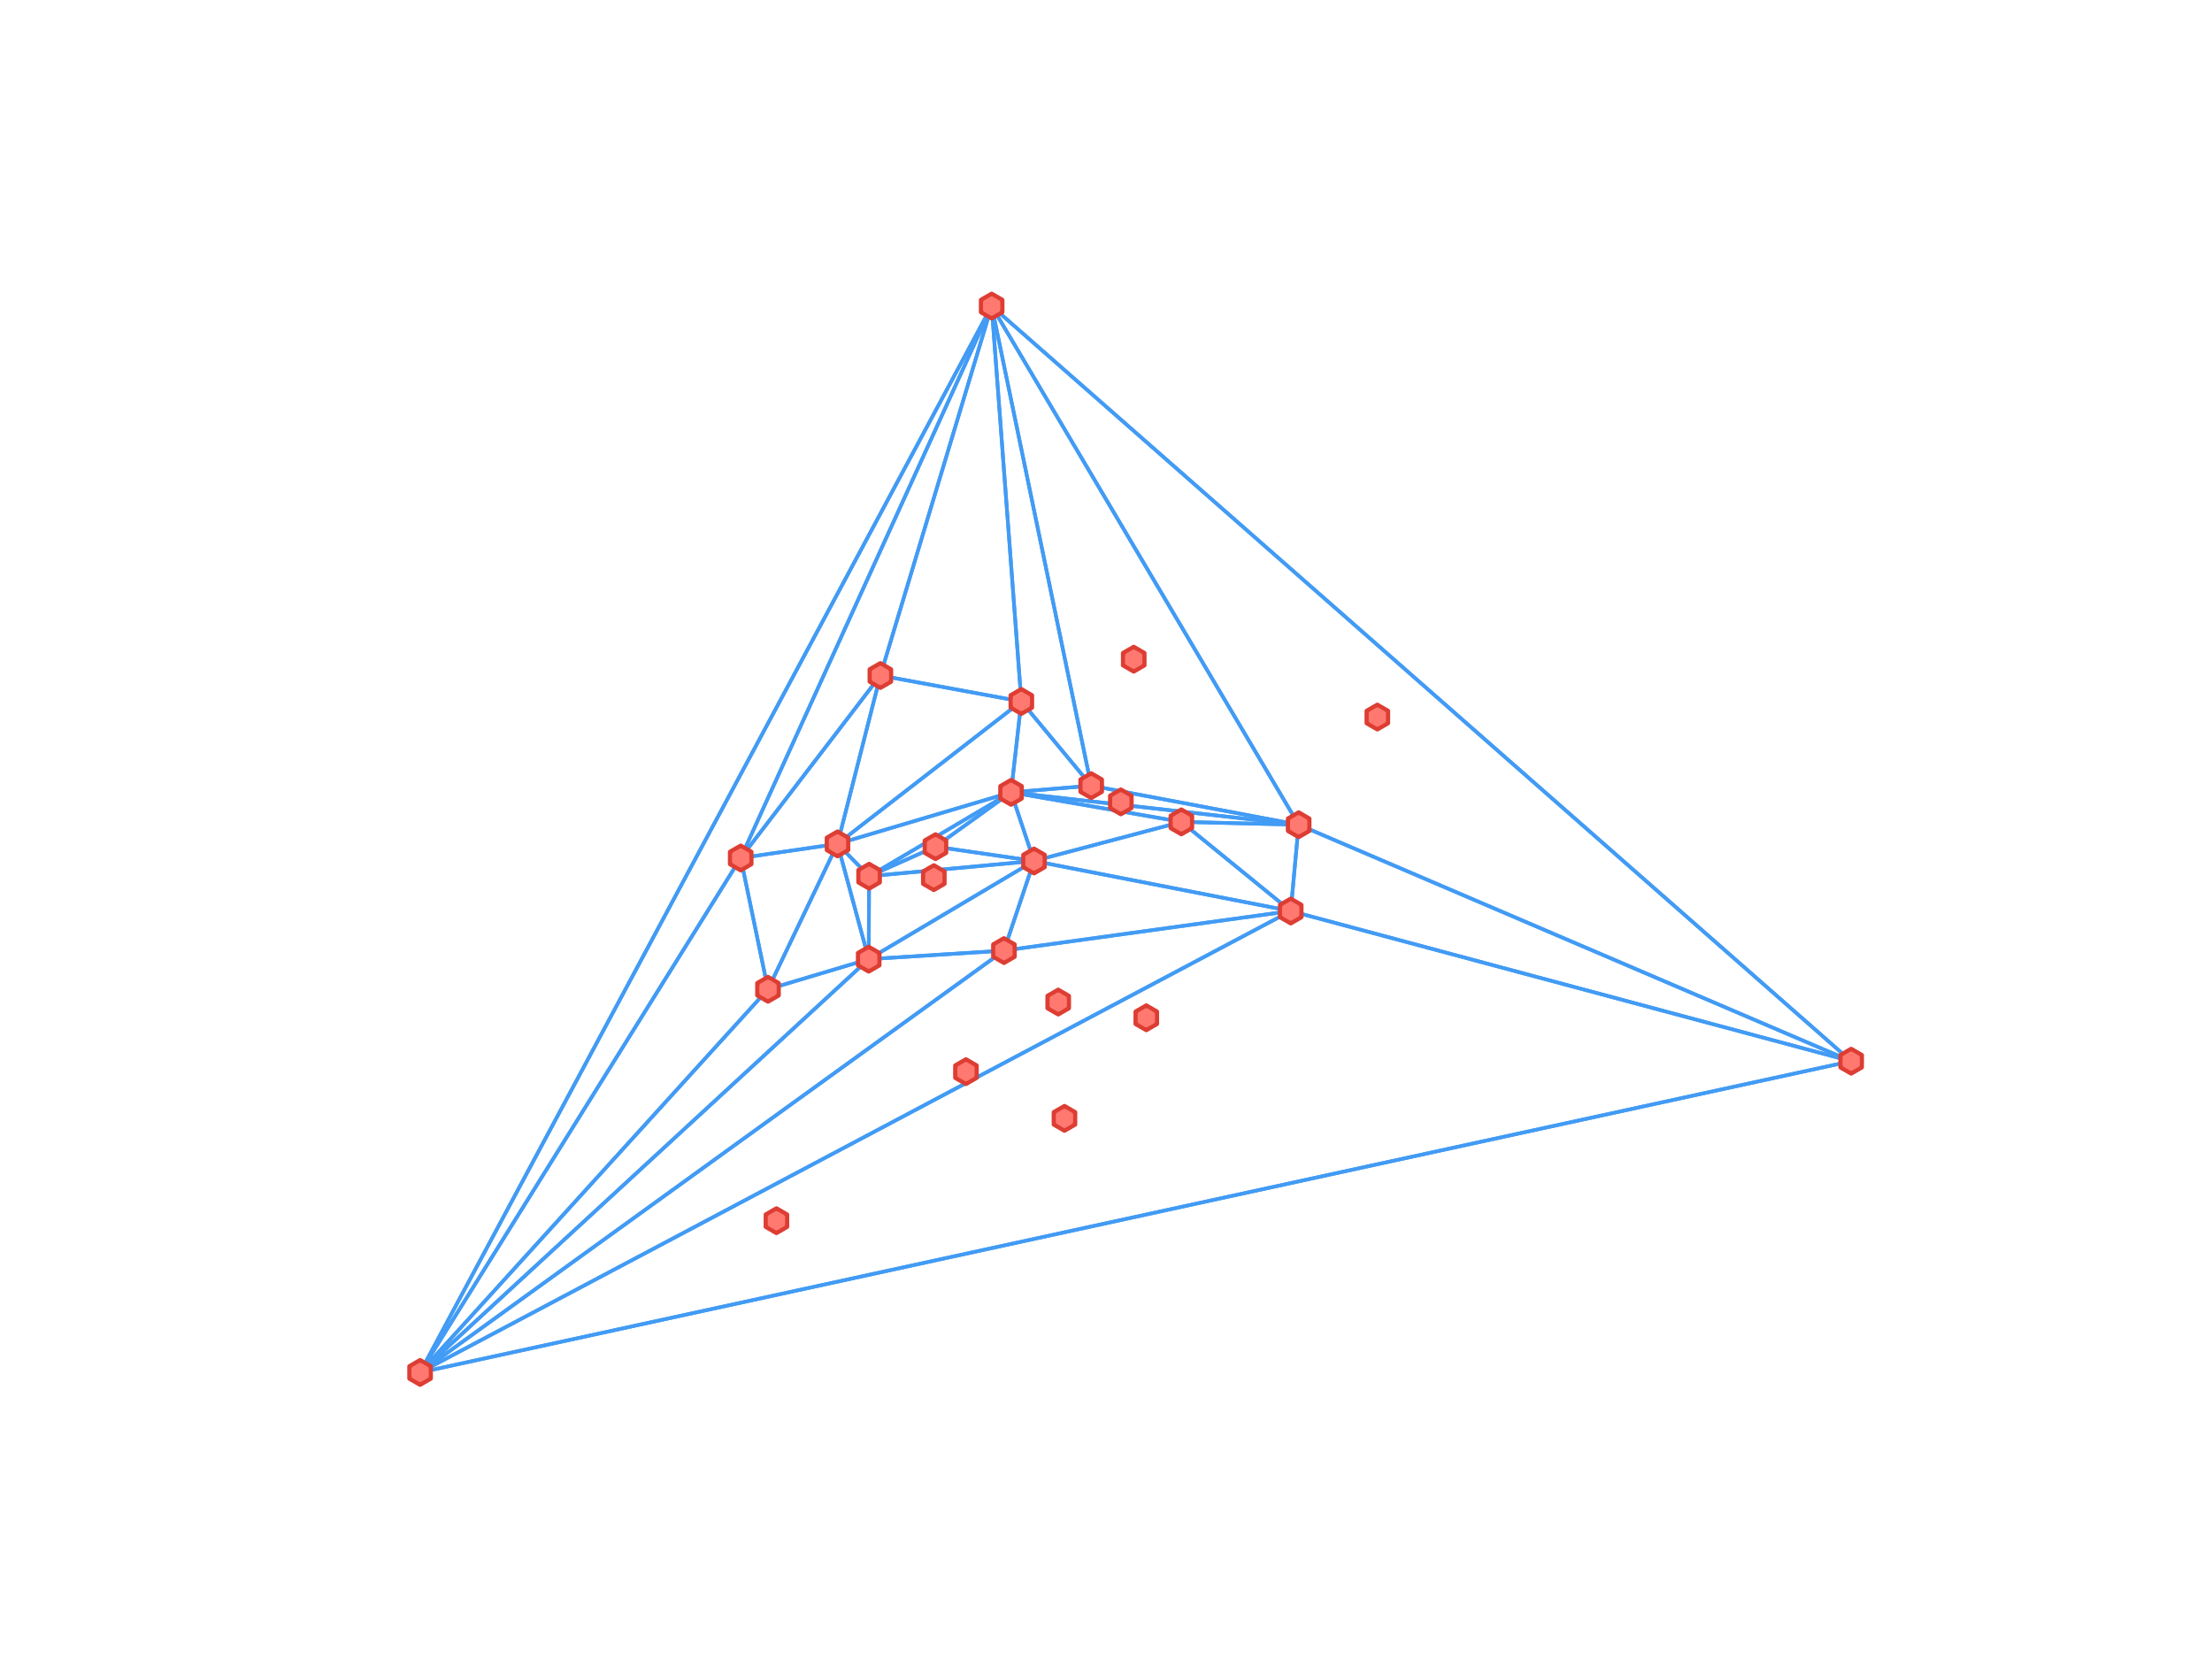<?xml version="1.0" encoding="utf-8" standalone="no"?>
<!DOCTYPE svg PUBLIC "-//W3C//DTD SVG 1.1//EN"
  "http://www.w3.org/Graphics/SVG/1.1/DTD/svg11.dtd">
<!-- Created with matplotlib (http://matplotlib.org/) -->
<svg height="345pt" version="1.1" viewBox="0 0 460 345" width="460pt" xmlns="http://www.w3.org/2000/svg" xmlns:xlink="http://www.w3.org/1999/xlink">
 <defs>
  <style type="text/css">
*{stroke-linecap:butt;stroke-linejoin:round;}
  </style>
 </defs>
 <g id="figure_1">
  <g id="patch_1">
   <path d="M 0 345.6 
L 460.8 345.6 
L 460.8 0 
L 0 0 
z
" style="fill:#ffffff;"/>
  </g>
  <g id="axes_1">
   <g id="LineCollection_1">
    <path clip-path="url(#pc5f6cc2717)" d="M 245.671 170.917 
L 270.065 171.512 
" style="fill:none;stroke:#429bf4;stroke-width:0.75;"/>
    <path clip-path="url(#pc5f6cc2717)" d="M 245.671 170.917 
L 268.415 189.452 
" style="fill:none;stroke:#429bf4;stroke-width:0.75;"/>
    <path clip-path="url(#pc5f6cc2717)" d="M 245.671 170.917 
L 210.253 164.771 
" style="fill:none;stroke:#429bf4;stroke-width:0.75;"/>
    <path clip-path="url(#pc5f6cc2717)" d="M 245.671 170.917 
L 215.027 179.045 
" style="fill:none;stroke:#429bf4;stroke-width:0.75;"/>
    <path clip-path="url(#pc5f6cc2717)" d="M 270.065 171.512 
L 206.222 63.648 
" style="fill:none;stroke:#429bf4;stroke-width:0.75;"/>
    <path clip-path="url(#pc5f6cc2717)" d="M 270.065 171.512 
L 384.96 220.684 
" style="fill:none;stroke:#429bf4;stroke-width:0.75;"/>
    <path clip-path="url(#pc5f6cc2717)" d="M 270.065 171.512 
L 268.415 189.452 
" style="fill:none;stroke:#429bf4;stroke-width:0.75;"/>
    <path clip-path="url(#pc5f6cc2717)" d="M 270.065 171.512 
L 210.253 164.771 
" style="fill:none;stroke:#429bf4;stroke-width:0.75;"/>
    <path clip-path="url(#pc5f6cc2717)" d="M 270.065 171.512 
L 226.92 163.384 
" style="fill:none;stroke:#429bf4;stroke-width:0.75;"/>
    <path clip-path="url(#pc5f6cc2717)" d="M 270.065 171.512 
L 245.671 170.917 
" style="fill:none;stroke:#429bf4;stroke-width:0.75;"/>
    <path clip-path="url(#pc5f6cc2717)" d="M 226.92 163.384 
L 212.395 145.875 
" style="fill:none;stroke:#429bf4;stroke-width:0.75;"/>
    <path clip-path="url(#pc5f6cc2717)" d="M 226.92 163.384 
L 206.222 63.648 
" style="fill:none;stroke:#429bf4;stroke-width:0.75;"/>
    <path clip-path="url(#pc5f6cc2717)" d="M 226.92 163.384 
L 270.065 171.512 
" style="fill:none;stroke:#429bf4;stroke-width:0.75;"/>
    <path clip-path="url(#pc5f6cc2717)" d="M 226.92 163.384 
L 210.253 164.771 
" style="fill:none;stroke:#429bf4;stroke-width:0.75;"/>
    <path clip-path="url(#pc5f6cc2717)" d="M 215.027 179.045 
L 180.737 182.217 
" style="fill:none;stroke:#429bf4;stroke-width:0.75;"/>
    <path clip-path="url(#pc5f6cc2717)" d="M 215.027 179.045 
L 180.651 199.464 
" style="fill:none;stroke:#429bf4;stroke-width:0.75;"/>
    <path clip-path="url(#pc5f6cc2717)" d="M 215.027 179.045 
L 208.777 197.679 
" style="fill:none;stroke:#429bf4;stroke-width:0.75;"/>
    <path clip-path="url(#pc5f6cc2717)" d="M 215.027 179.045 
L 268.415 189.452 
" style="fill:none;stroke:#429bf4;stroke-width:0.75;"/>
    <path clip-path="url(#pc5f6cc2717)" d="M 215.027 179.045 
L 210.253 164.771 
" style="fill:none;stroke:#429bf4;stroke-width:0.75;"/>
    <path clip-path="url(#pc5f6cc2717)" d="M 215.027 179.045 
L 245.671 170.917 
" style="fill:none;stroke:#429bf4;stroke-width:0.75;"/>
    <path clip-path="url(#pc5f6cc2717)" d="M 215.027 179.045 
L 194.54 176.071 
" style="fill:none;stroke:#429bf4;stroke-width:0.75;"/>
    <path clip-path="url(#pc5f6cc2717)" d="M 208.777 197.679 
L 180.651 199.464 
" style="fill:none;stroke:#429bf4;stroke-width:0.75;"/>
    <path clip-path="url(#pc5f6cc2717)" d="M 208.777 197.679 
L 87.36 285.408 
" style="fill:none;stroke:#429bf4;stroke-width:0.75;"/>
    <path clip-path="url(#pc5f6cc2717)" d="M 208.777 197.679 
L 268.415 189.452 
" style="fill:none;stroke:#429bf4;stroke-width:0.75;"/>
    <path clip-path="url(#pc5f6cc2717)" d="M 208.777 197.679 
L 215.027 179.045 
" style="fill:none;stroke:#429bf4;stroke-width:0.75;"/>
    <path clip-path="url(#pc5f6cc2717)" d="M 180.651 199.464 
L 180.737 182.217 
" style="fill:none;stroke:#429bf4;stroke-width:0.75;"/>
    <path clip-path="url(#pc5f6cc2717)" d="M 180.651 199.464 
L 208.777 197.679 
" style="fill:none;stroke:#429bf4;stroke-width:0.75;"/>
    <path clip-path="url(#pc5f6cc2717)" d="M 180.651 199.464 
L 87.36 285.408 
" style="fill:none;stroke:#429bf4;stroke-width:0.75;"/>
    <path clip-path="url(#pc5f6cc2717)" d="M 180.651 199.464 
L 174.163 175.492 
" style="fill:none;stroke:#429bf4;stroke-width:0.75;"/>
    <path clip-path="url(#pc5f6cc2717)" d="M 180.651 199.464 
L 215.027 179.045 
" style="fill:none;stroke:#429bf4;stroke-width:0.75;"/>
    <path clip-path="url(#pc5f6cc2717)" d="M 180.651 199.464 
L 159.708 205.726 
" style="fill:none;stroke:#429bf4;stroke-width:0.75;"/>
    <path clip-path="url(#pc5f6cc2717)" d="M 210.253 164.771 
L 180.737 182.217 
" style="fill:none;stroke:#429bf4;stroke-width:0.75;"/>
    <path clip-path="url(#pc5f6cc2717)" d="M 210.253 164.771 
L 212.395 145.875 
" style="fill:none;stroke:#429bf4;stroke-width:0.75;"/>
    <path clip-path="url(#pc5f6cc2717)" d="M 210.253 164.771 
L 270.065 171.512 
" style="fill:none;stroke:#429bf4;stroke-width:0.75;"/>
    <path clip-path="url(#pc5f6cc2717)" d="M 210.253 164.771 
L 174.163 175.492 
" style="fill:none;stroke:#429bf4;stroke-width:0.75;"/>
    <path clip-path="url(#pc5f6cc2717)" d="M 210.253 164.771 
L 215.027 179.045 
" style="fill:none;stroke:#429bf4;stroke-width:0.75;"/>
    <path clip-path="url(#pc5f6cc2717)" d="M 210.253 164.771 
L 226.92 163.384 
" style="fill:none;stroke:#429bf4;stroke-width:0.75;"/>
    <path clip-path="url(#pc5f6cc2717)" d="M 210.253 164.771 
L 245.671 170.917 
" style="fill:none;stroke:#429bf4;stroke-width:0.75;"/>
    <path clip-path="url(#pc5f6cc2717)" d="M 210.253 164.771 
L 194.54 176.071 
" style="fill:none;stroke:#429bf4;stroke-width:0.75;"/>
    <path clip-path="url(#pc5f6cc2717)" d="M 183.08 140.476 
L 212.395 145.875 
" style="fill:none;stroke:#429bf4;stroke-width:0.75;"/>
    <path clip-path="url(#pc5f6cc2717)" d="M 183.08 140.476 
L 206.222 63.648 
" style="fill:none;stroke:#429bf4;stroke-width:0.75;"/>
    <path clip-path="url(#pc5f6cc2717)" d="M 183.08 140.476 
L 174.163 175.492 
" style="fill:none;stroke:#429bf4;stroke-width:0.75;"/>
    <path clip-path="url(#pc5f6cc2717)" d="M 183.08 140.476 
L 154.034 178.423 
" style="fill:none;stroke:#429bf4;stroke-width:0.75;"/>
    <path clip-path="url(#pc5f6cc2717)" d="M 174.163 175.492 
L 180.737 182.217 
" style="fill:none;stroke:#429bf4;stroke-width:0.75;"/>
    <path clip-path="url(#pc5f6cc2717)" d="M 174.163 175.492 
L 212.395 145.875 
" style="fill:none;stroke:#429bf4;stroke-width:0.75;"/>
    <path clip-path="url(#pc5f6cc2717)" d="M 174.163 175.492 
L 180.651 199.464 
" style="fill:none;stroke:#429bf4;stroke-width:0.75;"/>
    <path clip-path="url(#pc5f6cc2717)" d="M 174.163 175.492 
L 210.253 164.771 
" style="fill:none;stroke:#429bf4;stroke-width:0.75;"/>
    <path clip-path="url(#pc5f6cc2717)" d="M 174.163 175.492 
L 154.034 178.423 
" style="fill:none;stroke:#429bf4;stroke-width:0.75;"/>
    <path clip-path="url(#pc5f6cc2717)" d="M 174.163 175.492 
L 159.708 205.726 
" style="fill:none;stroke:#429bf4;stroke-width:0.75;"/>
    <path clip-path="url(#pc5f6cc2717)" d="M 174.163 175.492 
L 183.08 140.476 
" style="fill:none;stroke:#429bf4;stroke-width:0.75;"/>
    <path clip-path="url(#pc5f6cc2717)" d="M 212.395 145.875 
L 206.222 63.648 
" style="fill:none;stroke:#429bf4;stroke-width:0.75;"/>
    <path clip-path="url(#pc5f6cc2717)" d="M 212.395 145.875 
L 174.163 175.492 
" style="fill:none;stroke:#429bf4;stroke-width:0.75;"/>
    <path clip-path="url(#pc5f6cc2717)" d="M 212.395 145.875 
L 210.253 164.771 
" style="fill:none;stroke:#429bf4;stroke-width:0.75;"/>
    <path clip-path="url(#pc5f6cc2717)" d="M 212.395 145.875 
L 226.92 163.384 
" style="fill:none;stroke:#429bf4;stroke-width:0.75;"/>
    <path clip-path="url(#pc5f6cc2717)" d="M 212.395 145.875 
L 183.08 140.476 
" style="fill:none;stroke:#429bf4;stroke-width:0.75;"/>
    <path clip-path="url(#pc5f6cc2717)" d="M 159.708 205.726 
L 180.651 199.464 
" style="fill:none;stroke:#429bf4;stroke-width:0.75;"/>
    <path clip-path="url(#pc5f6cc2717)" d="M 159.708 205.726 
L 87.36 285.408 
" style="fill:none;stroke:#429bf4;stroke-width:0.75;"/>
    <path clip-path="url(#pc5f6cc2717)" d="M 159.708 205.726 
L 174.163 175.492 
" style="fill:none;stroke:#429bf4;stroke-width:0.75;"/>
    <path clip-path="url(#pc5f6cc2717)" d="M 159.708 205.726 
L 154.034 178.423 
" style="fill:none;stroke:#429bf4;stroke-width:0.75;"/>
    <path clip-path="url(#pc5f6cc2717)" d="M 268.415 189.452 
L 384.96 220.684 
" style="fill:none;stroke:#429bf4;stroke-width:0.75;"/>
    <path clip-path="url(#pc5f6cc2717)" d="M 268.415 189.452 
L 87.36 285.408 
" style="fill:none;stroke:#429bf4;stroke-width:0.75;"/>
    <path clip-path="url(#pc5f6cc2717)" d="M 268.415 189.452 
L 208.777 197.679 
" style="fill:none;stroke:#429bf4;stroke-width:0.75;"/>
    <path clip-path="url(#pc5f6cc2717)" d="M 268.415 189.452 
L 270.065 171.512 
" style="fill:none;stroke:#429bf4;stroke-width:0.75;"/>
    <path clip-path="url(#pc5f6cc2717)" d="M 268.415 189.452 
L 215.027 179.045 
" style="fill:none;stroke:#429bf4;stroke-width:0.75;"/>
    <path clip-path="url(#pc5f6cc2717)" d="M 268.415 189.452 
L 245.671 170.917 
" style="fill:none;stroke:#429bf4;stroke-width:0.75;"/>
    <path clip-path="url(#pc5f6cc2717)" d="M 194.54 176.071 
L 180.737 182.217 
" style="fill:none;stroke:#429bf4;stroke-width:0.75;"/>
    <path clip-path="url(#pc5f6cc2717)" d="M 194.54 176.071 
L 215.027 179.045 
" style="fill:none;stroke:#429bf4;stroke-width:0.75;"/>
    <path clip-path="url(#pc5f6cc2717)" d="M 194.54 176.071 
L 210.253 164.771 
" style="fill:none;stroke:#429bf4;stroke-width:0.75;"/>
    <path clip-path="url(#pc5f6cc2717)" d="M 180.737 182.217 
L 180.651 199.464 
" style="fill:none;stroke:#429bf4;stroke-width:0.75;"/>
    <path clip-path="url(#pc5f6cc2717)" d="M 180.737 182.217 
L 174.163 175.492 
" style="fill:none;stroke:#429bf4;stroke-width:0.75;"/>
    <path clip-path="url(#pc5f6cc2717)" d="M 180.737 182.217 
L 210.253 164.771 
" style="fill:none;stroke:#429bf4;stroke-width:0.75;"/>
    <path clip-path="url(#pc5f6cc2717)" d="M 180.737 182.217 
L 215.027 179.045 
" style="fill:none;stroke:#429bf4;stroke-width:0.75;"/>
    <path clip-path="url(#pc5f6cc2717)" d="M 180.737 182.217 
L 194.54 176.071 
" style="fill:none;stroke:#429bf4;stroke-width:0.75;"/>
    <path clip-path="url(#pc5f6cc2717)" d="M 154.034 178.423 
L 206.222 63.648 
" style="fill:none;stroke:#429bf4;stroke-width:0.75;"/>
    <path clip-path="url(#pc5f6cc2717)" d="M 154.034 178.423 
L 87.36 285.408 
" style="fill:none;stroke:#429bf4;stroke-width:0.75;"/>
    <path clip-path="url(#pc5f6cc2717)" d="M 154.034 178.423 
L 174.163 175.492 
" style="fill:none;stroke:#429bf4;stroke-width:0.75;"/>
    <path clip-path="url(#pc5f6cc2717)" d="M 154.034 178.423 
L 159.708 205.726 
" style="fill:none;stroke:#429bf4;stroke-width:0.75;"/>
    <path clip-path="url(#pc5f6cc2717)" d="M 154.034 178.423 
L 183.08 140.476 
" style="fill:none;stroke:#429bf4;stroke-width:0.75;"/>
    <path clip-path="url(#pc5f6cc2717)" d="M 206.222 63.648 
L 212.395 145.875 
" style="fill:none;stroke:#429bf4;stroke-width:0.75;"/>
    <path clip-path="url(#pc5f6cc2717)" d="M 206.222 63.648 
L 384.96 220.684 
" style="fill:none;stroke:#429bf4;stroke-width:0.75;"/>
    <path clip-path="url(#pc5f6cc2717)" d="M 206.222 63.648 
L 87.36 285.408 
" style="fill:none;stroke:#429bf4;stroke-width:0.75;"/>
    <path clip-path="url(#pc5f6cc2717)" d="M 206.222 63.648 
L 270.065 171.512 
" style="fill:none;stroke:#429bf4;stroke-width:0.75;"/>
    <path clip-path="url(#pc5f6cc2717)" d="M 206.222 63.648 
L 154.034 178.423 
" style="fill:none;stroke:#429bf4;stroke-width:0.75;"/>
    <path clip-path="url(#pc5f6cc2717)" d="M 206.222 63.648 
L 226.92 163.384 
" style="fill:none;stroke:#429bf4;stroke-width:0.75;"/>
    <path clip-path="url(#pc5f6cc2717)" d="M 206.222 63.648 
L 183.08 140.476 
" style="fill:none;stroke:#429bf4;stroke-width:0.75;"/>
    <path clip-path="url(#pc5f6cc2717)" d="M 87.36 285.408 
L 206.222 63.648 
" style="fill:none;stroke:#429bf4;stroke-width:0.75;"/>
    <path clip-path="url(#pc5f6cc2717)" d="M 87.36 285.408 
L 180.651 199.464 
" style="fill:none;stroke:#429bf4;stroke-width:0.75;"/>
    <path clip-path="url(#pc5f6cc2717)" d="M 87.36 285.408 
L 384.96 220.684 
" style="fill:none;stroke:#429bf4;stroke-width:0.75;"/>
    <path clip-path="url(#pc5f6cc2717)" d="M 87.36 285.408 
L 268.415 189.452 
" style="fill:none;stroke:#429bf4;stroke-width:0.75;"/>
    <path clip-path="url(#pc5f6cc2717)" d="M 87.36 285.408 
L 154.034 178.423 
" style="fill:none;stroke:#429bf4;stroke-width:0.75;"/>
    <path clip-path="url(#pc5f6cc2717)" d="M 87.36 285.408 
L 208.777 197.679 
" style="fill:none;stroke:#429bf4;stroke-width:0.75;"/>
    <path clip-path="url(#pc5f6cc2717)" d="M 87.36 285.408 
L 159.708 205.726 
" style="fill:none;stroke:#429bf4;stroke-width:0.75;"/>
    <path clip-path="url(#pc5f6cc2717)" d="M 384.96 220.684 
L 206.222 63.648 
" style="fill:none;stroke:#429bf4;stroke-width:0.75;"/>
    <path clip-path="url(#pc5f6cc2717)" d="M 384.96 220.684 
L 87.36 285.408 
" style="fill:none;stroke:#429bf4;stroke-width:0.75;"/>
    <path clip-path="url(#pc5f6cc2717)" d="M 384.96 220.684 
L 270.065 171.512 
" style="fill:none;stroke:#429bf4;stroke-width:0.75;"/>
    <path clip-path="url(#pc5f6cc2717)" d="M 384.96 220.684 
L 268.415 189.452 
" style="fill:none;stroke:#429bf4;stroke-width:0.75;"/>
   </g>
   <g id="line2d_1">
    <defs>
     <path d="M 0 -2.5 
L -2.165 -1.25 
L -2.165 1.25 
L -0 2.5 
L 2.165 1.25 
L 2.165 -1.25 
z
" id="m0ac01cf4e5" style="stroke:#dd3d33;stroke-linejoin:miter;"/>
    </defs>
    <g clip-path="url(#pc5f6cc2717)">
     <use style="fill:#dd3d33;stroke:#dd3d33;stroke-linejoin:miter;" x="233.084" xlink:href="#m0ac01cf4e5" y="166.754"/>
     <use style="fill:#dd3d33;stroke:#dd3d33;stroke-linejoin:miter;" x="220.062" xlink:href="#m0ac01cf4e5" y="208.384"/>
     <use style="fill:#dd3d33;stroke:#dd3d33;stroke-linejoin:miter;" x="238.379" xlink:href="#m0ac01cf4e5" y="211.655"/>
     <use style="fill:#dd3d33;stroke:#dd3d33;stroke-linejoin:miter;" x="245.671" xlink:href="#m0ac01cf4e5" y="170.917"/>
     <use style="fill:#dd3d33;stroke:#dd3d33;stroke-linejoin:miter;" x="270.065" xlink:href="#m0ac01cf4e5" y="171.512"/>
     <use style="fill:#dd3d33;stroke:#dd3d33;stroke-linejoin:miter;" x="226.92" xlink:href="#m0ac01cf4e5" y="163.384"/>
     <use style="fill:#dd3d33;stroke:#dd3d33;stroke-linejoin:miter;" x="194.193" xlink:href="#m0ac01cf4e5" y="182.514"/>
     <use style="fill:#dd3d33;stroke:#dd3d33;stroke-linejoin:miter;" x="215.027" xlink:href="#m0ac01cf4e5" y="179.045"/>
     <use style="fill:#dd3d33;stroke:#dd3d33;stroke-linejoin:miter;" x="208.777" xlink:href="#m0ac01cf4e5" y="197.679"/>
     <use style="fill:#dd3d33;stroke:#dd3d33;stroke-linejoin:miter;" x="200.877" xlink:href="#m0ac01cf4e5" y="222.856"/>
     <use style="fill:#dd3d33;stroke:#dd3d33;stroke-linejoin:miter;" x="180.651" xlink:href="#m0ac01cf4e5" y="199.464"/>
     <use style="fill:#dd3d33;stroke:#dd3d33;stroke-linejoin:miter;" x="210.253" xlink:href="#m0ac01cf4e5" y="164.771"/>
     <use style="fill:#dd3d33;stroke:#dd3d33;stroke-linejoin:miter;" x="235.767" xlink:href="#m0ac01cf4e5" y="137.083"/>
     <use style="fill:#dd3d33;stroke:#dd3d33;stroke-linejoin:miter;" x="183.08" xlink:href="#m0ac01cf4e5" y="140.476"/>
     <use style="fill:#dd3d33;stroke:#dd3d33;stroke-linejoin:miter;" x="174.163" xlink:href="#m0ac01cf4e5" y="175.492"/>
     <use style="fill:#dd3d33;stroke:#dd3d33;stroke-linejoin:miter;" x="212.395" xlink:href="#m0ac01cf4e5" y="145.875"/>
     <use style="fill:#dd3d33;stroke:#dd3d33;stroke-linejoin:miter;" x="221.364" xlink:href="#m0ac01cf4e5" y="232.57"/>
     <use style="fill:#dd3d33;stroke:#dd3d33;stroke-linejoin:miter;" x="161.464" xlink:href="#m0ac01cf4e5" y="253.853"/>
     <use style="fill:#dd3d33;stroke:#dd3d33;stroke-linejoin:miter;" x="159.708" xlink:href="#m0ac01cf4e5" y="205.726"/>
     <use style="fill:#dd3d33;stroke:#dd3d33;stroke-linejoin:miter;" x="286.427" xlink:href="#m0ac01cf4e5" y="149.115"/>
     <use style="fill:#dd3d33;stroke:#dd3d33;stroke-linejoin:miter;" x="268.415" xlink:href="#m0ac01cf4e5" y="189.452"/>
     <use style="fill:#dd3d33;stroke:#dd3d33;stroke-linejoin:miter;" x="194.54" xlink:href="#m0ac01cf4e5" y="176.071"/>
     <use style="fill:#dd3d33;stroke:#dd3d33;stroke-linejoin:miter;" x="180.737" xlink:href="#m0ac01cf4e5" y="182.217"/>
     <use style="fill:#dd3d33;stroke:#dd3d33;stroke-linejoin:miter;" x="154.034" xlink:href="#m0ac01cf4e5" y="178.423"/>
     <use style="fill:#dd3d33;stroke:#dd3d33;stroke-linejoin:miter;" x="206.222" xlink:href="#m0ac01cf4e5" y="63.648"/>
     <use style="fill:#dd3d33;stroke:#dd3d33;stroke-linejoin:miter;" x="87.36" xlink:href="#m0ac01cf4e5" y="285.408"/>
     <use style="fill:#dd3d33;stroke:#dd3d33;stroke-linejoin:miter;" x="384.96" xlink:href="#m0ac01cf4e5" y="220.684"/>
    </g>
   </g>
   <g id="line2d_2">
    <defs>
     <path d="M 0 -1.5 
L -1.299 -0.75 
L -1.299 0.75 
L -0 1.5 
L 1.299 0.75 
L 1.299 -0.75 
z
" id="m2de1ae199a" style="stroke:#ff7970;stroke-linejoin:miter;"/>
    </defs>
    <g clip-path="url(#pc5f6cc2717)">
     <use style="fill:#ff7970;stroke:#ff7970;stroke-linejoin:miter;" x="233.084" xlink:href="#m2de1ae199a" y="166.754"/>
     <use style="fill:#ff7970;stroke:#ff7970;stroke-linejoin:miter;" x="220.062" xlink:href="#m2de1ae199a" y="208.384"/>
     <use style="fill:#ff7970;stroke:#ff7970;stroke-linejoin:miter;" x="238.379" xlink:href="#m2de1ae199a" y="211.655"/>
     <use style="fill:#ff7970;stroke:#ff7970;stroke-linejoin:miter;" x="245.671" xlink:href="#m2de1ae199a" y="170.917"/>
     <use style="fill:#ff7970;stroke:#ff7970;stroke-linejoin:miter;" x="270.065" xlink:href="#m2de1ae199a" y="171.512"/>
     <use style="fill:#ff7970;stroke:#ff7970;stroke-linejoin:miter;" x="226.92" xlink:href="#m2de1ae199a" y="163.384"/>
     <use style="fill:#ff7970;stroke:#ff7970;stroke-linejoin:miter;" x="194.193" xlink:href="#m2de1ae199a" y="182.514"/>
     <use style="fill:#ff7970;stroke:#ff7970;stroke-linejoin:miter;" x="215.027" xlink:href="#m2de1ae199a" y="179.045"/>
     <use style="fill:#ff7970;stroke:#ff7970;stroke-linejoin:miter;" x="208.777" xlink:href="#m2de1ae199a" y="197.679"/>
     <use style="fill:#ff7970;stroke:#ff7970;stroke-linejoin:miter;" x="200.877" xlink:href="#m2de1ae199a" y="222.856"/>
     <use style="fill:#ff7970;stroke:#ff7970;stroke-linejoin:miter;" x="180.651" xlink:href="#m2de1ae199a" y="199.464"/>
     <use style="fill:#ff7970;stroke:#ff7970;stroke-linejoin:miter;" x="210.253" xlink:href="#m2de1ae199a" y="164.771"/>
     <use style="fill:#ff7970;stroke:#ff7970;stroke-linejoin:miter;" x="235.767" xlink:href="#m2de1ae199a" y="137.083"/>
     <use style="fill:#ff7970;stroke:#ff7970;stroke-linejoin:miter;" x="183.08" xlink:href="#m2de1ae199a" y="140.476"/>
     <use style="fill:#ff7970;stroke:#ff7970;stroke-linejoin:miter;" x="174.163" xlink:href="#m2de1ae199a" y="175.492"/>
     <use style="fill:#ff7970;stroke:#ff7970;stroke-linejoin:miter;" x="212.395" xlink:href="#m2de1ae199a" y="145.875"/>
     <use style="fill:#ff7970;stroke:#ff7970;stroke-linejoin:miter;" x="221.364" xlink:href="#m2de1ae199a" y="232.57"/>
     <use style="fill:#ff7970;stroke:#ff7970;stroke-linejoin:miter;" x="161.464" xlink:href="#m2de1ae199a" y="253.853"/>
     <use style="fill:#ff7970;stroke:#ff7970;stroke-linejoin:miter;" x="159.708" xlink:href="#m2de1ae199a" y="205.726"/>
     <use style="fill:#ff7970;stroke:#ff7970;stroke-linejoin:miter;" x="286.427" xlink:href="#m2de1ae199a" y="149.115"/>
     <use style="fill:#ff7970;stroke:#ff7970;stroke-linejoin:miter;" x="268.415" xlink:href="#m2de1ae199a" y="189.452"/>
     <use style="fill:#ff7970;stroke:#ff7970;stroke-linejoin:miter;" x="194.54" xlink:href="#m2de1ae199a" y="176.071"/>
     <use style="fill:#ff7970;stroke:#ff7970;stroke-linejoin:miter;" x="180.737" xlink:href="#m2de1ae199a" y="182.217"/>
     <use style="fill:#ff7970;stroke:#ff7970;stroke-linejoin:miter;" x="154.034" xlink:href="#m2de1ae199a" y="178.423"/>
     <use style="fill:#ff7970;stroke:#ff7970;stroke-linejoin:miter;" x="206.222" xlink:href="#m2de1ae199a" y="63.648"/>
     <use style="fill:#ff7970;stroke:#ff7970;stroke-linejoin:miter;" x="87.36" xlink:href="#m2de1ae199a" y="285.408"/>
     <use style="fill:#ff7970;stroke:#ff7970;stroke-linejoin:miter;" x="384.96" xlink:href="#m2de1ae199a" y="220.684"/>
    </g>
   </g>
  </g>
 </g>
 <defs>
  <clipPath id="pc5f6cc2717">
   <rect height="266.112" width="357.12" x="57.6" y="41.472"/>
  </clipPath>
 </defs>
</svg>
